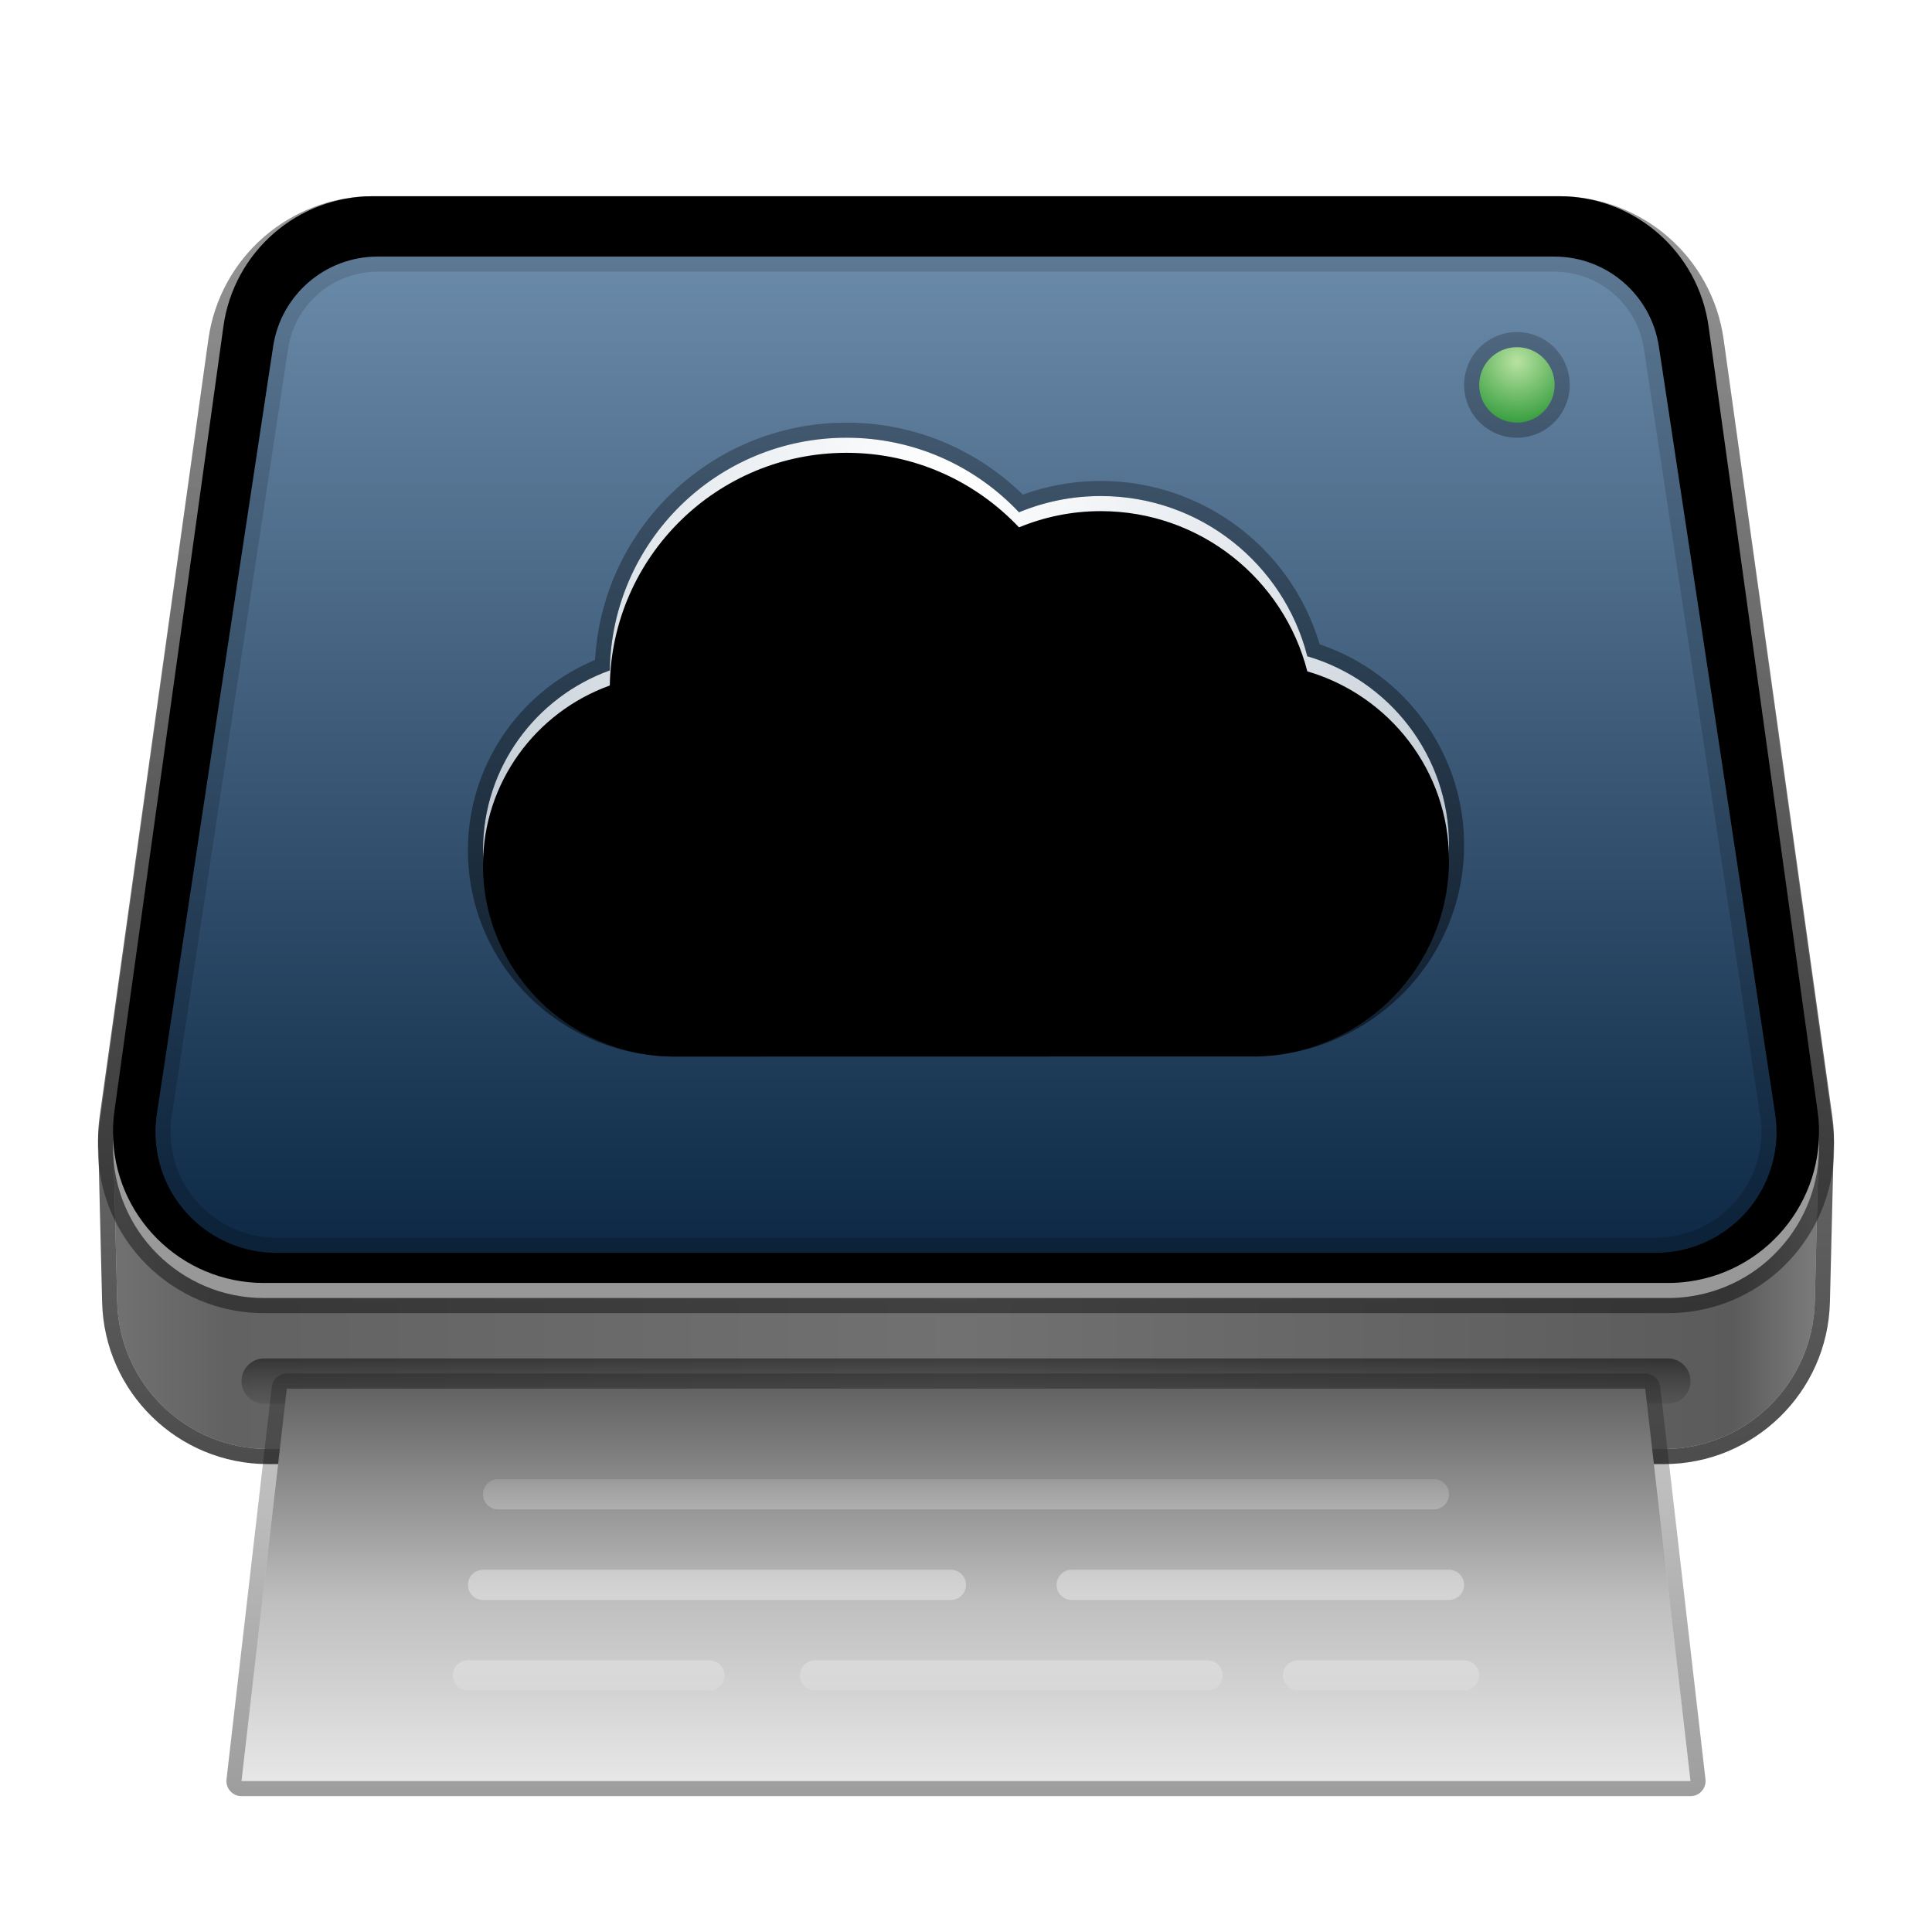 <svg xmlns="http://www.w3.org/2000/svg" xmlns:xlink="http://www.w3.org/1999/xlink" width="128" height="128" viewBox="0 0 128 128">
  <defs>
    <filter id="deepin-cloud-print-configurator-a" width="127.6%" height="130.2%" x="-13.8%" y="-15.1%" filterUnits="objectBoundingBox">
      <feOffset dy="2" in="SourceAlpha" result="shadowOffsetOuter1"/>
      <feGaussianBlur in="shadowOffsetOuter1" result="shadowBlurOuter1" stdDeviation="3"/>
      <feColorMatrix in="shadowBlurOuter1" result="shadowMatrixOuter1" values="0 0 0 0 0   0 0 0 0 0   0 0 0 0 0  0 0 0 0.2 0"/>
      <feMerge>
        <feMergeNode in="shadowMatrixOuter1"/>
        <feMergeNode in="SourceGraphic"/>
      </feMerge>
    </filter>
    <linearGradient id="deepin-cloud-print-configurator-b" x1="0%" x2="100%" y1="100%" y2="100%">
      <stop offset="0%" stop-color="#707070"/>
      <stop offset="6.212%" stop-color="#626262"/>
      <stop offset="49.592%" stop-color="#717171"/>
      <stop offset="95.462%" stop-color="#5B5B5B"/>
      <stop offset="100%" stop-color="#797979"/>
    </linearGradient>
    <linearGradient id="deepin-cloud-print-configurator-c" x1="50%" x2="50%" y1="0%" y2="100%">
      <stop offset=".082%" stop-opacity=".334"/>
      <stop offset="100%" stop-opacity=".7"/>
    </linearGradient>
    <linearGradient id="deepin-cloud-print-configurator-d" x1="50%" x2="50%" y1="0%" y2="144.712%">
      <stop offset="0%" stop-opacity=".461"/>
      <stop offset="100%" stop-color="#595959" stop-opacity=".195"/>
    </linearGradient>
    <linearGradient id="deepin-cloud-print-configurator-e" x1="50%" x2="50%" y1="0%" y2="98.356%">
      <stop offset="0%" stop-color="#C7C7C7"/>
      <stop offset="100%" stop-color="#989898"/>
    </linearGradient>
    <path id="deepin-cloud-print-configurator-f" d="M18.707,1 L97.293,1 C102.284,1 106.511,4.68 107.198,9.624 L114.42,61.624 C115.18,67.095 111.361,72.145 105.891,72.905 C105.435,72.968 104.975,73 104.515,73 L11.485,73 C5.962,73 1.485,68.523 1.485,63 C1.485,62.54 1.517,62.08 1.58,61.624 L8.802,9.624 C9.489,4.68 13.716,1 18.707,1 Z"/>
    <filter id="deepin-cloud-print-configurator-g" width="98.3%" height="101.4%" x=".8%" y="-.7%" filterUnits="objectBoundingBox">
      <feOffset dy="-1" in="SourceAlpha" result="shadowOffsetInner1"/>
      <feComposite in="shadowOffsetInner1" in2="SourceAlpha" k2="-1" k3="1" operator="arithmetic" result="shadowInnerInner1"/>
      <feColorMatrix in="shadowInnerInner1" values="0 0 0 0 1   0 0 0 0 1   0 0 0 0 1  0 0 0 0.5 0"/>
    </filter>
    <linearGradient id="deepin-cloud-print-configurator-h" x1="50%" x2="50%" y1="0%" y2="100%">
      <stop offset="0%" stop-opacity=".098"/>
      <stop offset="100%" stop-opacity=".434"/>
    </linearGradient>
    <linearGradient id="deepin-cloud-print-configurator-i" x1="50%" x2="50%" y1="0%" y2="98.356%">
      <stop offset="0%" stop-color="#6A8AA9"/>
      <stop offset="100%" stop-color="#0E2A47"/>
    </linearGradient>
    <linearGradient id="deepin-cloud-print-configurator-j" x1="50%" x2="50%" y1="4.155%" y2="99.82%">
      <stop offset="0%" stop-opacity=".132"/>
      <stop offset="100%" stop-opacity=".192"/>
    </linearGradient>
    <radialGradient id="deepin-cloud-print-configurator-k" cx="50%" cy="18.931%" r="100%" fx="50%" fy="18.931%">
      <stop offset="2.576%" stop-color="#B4E09E"/>
      <stop offset="100%" stop-color="#1A8F29"/>
    </radialGradient>
    <linearGradient id="deepin-cloud-print-configurator-l" x1="50%" x2="50%" y1="8.649%" y2="131.475%">
      <stop offset="0%" stop-opacity=".215"/>
      <stop offset="100%" stop-opacity=".306"/>
    </linearGradient>
    <radialGradient id="deepin-cloud-print-configurator-m" cx="49.359%" cy="2.679%" r="125.311%" fx="49.359%" fy="2.679%" gradientTransform="matrix(.625 .001 -.001 1 .185 0)">
      <stop offset="0%" stop-color="#FFF"/>
      <stop offset="99.984%" stop-color="#FFF" stop-opacity=".614"/>
    </radialGradient>
    <path id="deepin-cloud-print-configurator-n" d="M80.613,30.479 C79.055,24.382 73.528,19.864 66.929,19.864 C65.009,19.864 63.182,20.249 61.512,20.94 C58.649,17.905 54.596,16 50.088,16 C41.501,16 34.534,22.882 34.401,31.416 C29.505,33.178 26,37.839 26,43.329 C26,50.291 31.628,55.936 38.592,56 L77.331,55.993 C84.362,55.781 90,50.043 90,42.979 C90,37.057 86.036,32.065 80.613,30.479 Z"/>
    <filter id="deepin-cloud-print-configurator-o" width="101.6%" height="102.5%" x="-.8%" y="-1.2%" filterUnits="objectBoundingBox">
      <feOffset dy="1" in="SourceAlpha" result="shadowOffsetInner1"/>
      <feComposite in="shadowOffsetInner1" in2="SourceAlpha" k2="-1" k3="1" operator="arithmetic" result="shadowInnerInner1"/>
      <feColorMatrix in="shadowInnerInner1" values="0 0 0 0 1   0 0 0 0 1   0 0 0 0 1  0 0 0 1 0"/>
    </filter>
    <linearGradient id="deepin-cloud-print-configurator-p" x1="50%" x2="50%" y1="0%" y2="95.99%">
      <stop offset="0%" stop-opacity=".276"/>
      <stop offset="100%" stop-opacity=".489"/>
    </linearGradient>
    <linearGradient id="deepin-cloud-print-configurator-q" x1="47.778%" x2="47.778%" y1="0%" y2="127.734%">
      <stop offset="0%" stop-color="#626262"/>
      <stop offset="42.634%" stop-color="#BFBFBF"/>
      <stop offset="100%" stop-color="#FFF"/>
    </linearGradient>
    <linearGradient id="deepin-cloud-print-configurator-r" x1="54.444%" x2="54.444%" y1="-18.525%" y2="105.168%">
      <stop offset="0%" stop-opacity=".177"/>
      <stop offset="100%" stop-opacity=".391"/>
    </linearGradient>
    <linearGradient id="deepin-cloud-print-configurator-s" x1="50%" x2="50%" y1="0%" y2="100%">
      <stop offset="0%" stop-color="#EEE" stop-opacity=".17"/>
      <stop offset="100%" stop-color="#D8D8D8"/>
    </linearGradient>
  </defs>
  <g fill="none" fill-rule="evenodd" filter="url(#deepin-cloud-print-configurator-a)" transform="translate(6 11)">
    <path fill="url(#deepin-cloud-print-configurator-b)" d="M97.301,1 C102.289,1 106.514,4.675 107.205,9.615 L114.408,61.115 C114.507,61.823 114.529,62.523 114.481,63.209 L114.237,73.243 C114.105,78.669 109.668,83 104.24,83 L11.761,83 C6.333,83 1.895,78.669 1.764,73.242 L1.521,63.208 C1.504,62.974 1.496,62.738 1.496,62.5 C1.496,62.037 1.528,61.574 1.592,61.115 L8.795,9.615 C9.486,4.675 13.711,1 18.699,1 L97.301,1 Z"/>
    <path fill="url(#deepin-cloud-print-configurator-c)" fill-rule="nonzero" d="M97.301,0 L18.699,0 C13.212,0 8.565,4.043 7.805,9.476 L0.602,60.976 C0.531,61.481 0.496,61.99 0.496,62.5 C0.496,62.76 0.505,63.02 0.523,63.278 L0.765,73.266 C0.909,79.236 5.79,84 11.761,84 L104.24,84 C110.211,84 115.092,79.236 115.237,73.267 L115.481,63.233 C115.532,62.516 115.506,61.745 115.398,60.976 L108.195,9.476 C107.435,4.043 102.788,0 97.301,0 Z M97.301,1 C102.289,1 106.514,4.675 107.205,9.615 L114.408,61.115 C114.507,61.823 114.529,62.523 114.481,63.209 L114.237,73.243 C114.105,78.669 109.668,83 104.24,83 L11.761,83 C6.333,83 1.895,78.669 1.764,73.242 L1.521,63.208 C1.504,62.974 1.496,62.738 1.496,62.5 C1.496,62.037 1.528,61.574 1.592,61.115 L8.795,9.615 C9.486,4.675 13.711,1 18.699,1 L97.301,1 Z"/>
    <path fill="url(#deepin-cloud-print-configurator-d)" fill-rule="nonzero" d="M11.5,77 L104.5,77 C105.328,77 106,77.672 106,78.5 C106,79.328 105.328,80 104.5,80 L11.5,80 C10.672,80 10,79.328 10,78.5 C10,77.672 10.672,77 11.5,77 Z"/>
    <use fill="url(#deepin-cloud-print-configurator-e)" xlink:href="#deepin-cloud-print-configurator-f"/>
    <use fill="#000" filter="url(#deepin-cloud-print-configurator-g)" xlink:href="#deepin-cloud-print-configurator-f"/>
    <path fill="url(#deepin-cloud-print-configurator-h)" fill-rule="nonzero" d="M97.293,0 L18.707,0 C13.217,0 8.567,4.049 7.812,9.487 L0.589,61.487 C0.52,61.988 0.485,62.494 0.485,63 C0.485,69.075 5.41,74 11.485,74 L104.515,74 C105.021,74 105.527,73.965 106.028,73.895 C112.046,73.06 116.246,67.504 115.411,61.487 L108.188,9.487 C107.433,4.049 102.783,0 97.293,0 Z M97.293,1 C102.284,1 106.511,4.68 107.198,9.624 L114.42,61.624 C115.18,67.095 111.361,72.145 105.891,72.905 C105.435,72.968 104.975,73 104.515,73 L11.485,73 C5.962,73 1.485,68.523 1.485,63 C1.485,62.54 1.517,62.08 1.58,61.624 L8.802,9.624 C9.489,4.68 13.716,1 18.707,1 L97.293,1 Z"/>
    <path fill="url(#deepin-cloud-print-configurator-i)" d="M19.019,4 L96.981,4 C100.442,4 103.383,6.529 103.902,9.951 L111.606,60.802 C112.268,65.17 109.263,69.248 104.895,69.91 C104.498,69.97 104.098,70 103.697,70 L12.303,70 C7.885,70 4.303,66.418 4.303,62 C4.303,61.599 4.334,61.198 4.394,60.802 L12.098,9.951 C12.617,6.529 15.558,4 19.019,4 Z"/>
    <path fill="url(#deepin-cloud-print-configurator-j)" fill-rule="nonzero" d="M96.981,4 C100.442,4 103.383,6.529 103.902,9.951 L111.606,60.802 C112.268,65.17 109.263,69.248 104.895,69.91 C104.498,69.97 104.098,70 103.697,70 L12.303,70 C7.885,70 4.303,66.418 4.303,62 C4.303,61.599 4.334,61.198 4.394,60.802 L12.098,9.951 C12.617,6.529 15.558,4 19.019,4 L96.981,4 Z M96.981,5 L19.019,5 C16.133,5 13.668,7.052 13.128,9.865 L13.087,10.101 L5.382,60.951 C5.33,61.298 5.303,61.649 5.303,62 C5.303,65.785 8.308,68.869 12.063,68.996 L12.303,69 L103.697,69 C104.048,69 104.398,68.974 104.745,68.921 C108.488,68.354 111.087,64.921 110.65,61.19 L110.618,60.951 L102.913,10.101 C102.481,7.247 100.082,5.118 97.22,5.005 L96.981,5 Z"/>
    <circle cx="94.5" cy="12.5" r="2.5" fill="url(#deepin-cloud-print-configurator-k)"/>
    <path fill="url(#deepin-cloud-print-configurator-l)" fill-rule="nonzero" d="M94.5,9 C92.567,9 91,10.567 91,12.5 C91,14.433 92.567,16 94.5,16 C96.433,16 98,14.433 98,12.5 C98,10.567 96.433,9 94.5,9 Z M94.5,10 C95.881,10 97,11.119 97,12.5 C97,13.881 95.881,15 94.5,15 C93.119,15 92,13.881 92,12.5 C92,11.119 93.119,10 94.5,10 Z"/>
    <g fill-rule="nonzero">
      <use fill="url(#deepin-cloud-print-configurator-m)" xlink:href="#deepin-cloud-print-configurator-n"/>
      <use fill="#000" filter="url(#deepin-cloud-print-configurator-o)" xlink:href="#deepin-cloud-print-configurator-n"/>
    </g>
    <path fill="url(#deepin-cloud-print-configurator-p)" fill-rule="nonzero" d="M49.767,15.003 C41.114,15.166 34.061,21.906 33.443,30.444 L33.425,30.722 L33.18,30.827 C28.272,32.986 25,37.845 25,43.329 C25,50.834 31.064,56.931 38.583,57 L77.331,56.993 C84.95,56.763 91,50.567 91,42.979 L90.996,42.65 C90.859,36.738 87.024,31.606 81.512,29.716 L81.43,29.688 L81.401,29.585 C79.49,23.286 73.655,18.864 66.929,18.864 L66.466,18.871 C64.925,18.918 63.42,19.196 61.983,19.692 L61.764,19.771 L61.655,19.664 C58.571,16.698 54.466,15 50.088,15 L49.767,15.003 Z M50.088,16 C54.596,16 58.649,17.905 61.512,20.94 C63.182,20.249 65.009,19.864 66.929,19.864 C73.528,19.864 79.055,24.382 80.613,30.479 C86.036,32.065 90,37.057 90,42.979 C90,49.939 84.527,55.612 77.64,55.98 L77.331,55.993 L38.592,56 C31.628,55.936 26,50.291 26,43.329 C26,37.839 29.505,33.178 34.401,31.416 C34.534,22.882 41.501,16 50.088,16 Z"/>
    <polygon fill="url(#deepin-cloud-print-configurator-q)" fill-rule="nonzero" points="13 79 103 79 106 105 10 105"/>
    <path fill="url(#deepin-cloud-print-configurator-r)" fill-rule="nonzero" d="M103,78 L13,78 C12.492,78 12.065,78.381 12.007,78.885 L9.007,104.885 C8.938,105.479 9.402,106 10,106 L106,106 C106.598,106 107.062,105.479 106.993,104.885 L103.993,78.885 C103.935,78.381 103.508,78 103,78 Z M103,79 L106,105 L10,105 L13,79 L103,79 Z"/>
    <path fill="url(#deepin-cloud-print-configurator-s)" d="M41,97 C41.552,97 42,97.448 42,98 C42,98.552 41.552,99 41,99 L25,99 C24.448,99 24,98.552 24,98 C24,97.448 24.448,97 25,97 L41,97 Z M74,97 C74.552,97 75,97.448 75,98 C75,98.552 74.552,99 74,99 L48,99 C47.448,99 47,98.552 47,98 C47,97.448 47.448,97 48,97 L74,97 Z M91,97 C91.552,97 92,97.448 92,98 C92,98.552 91.552,99 91,99 L80,99 C79.448,99 79,98.552 79,98 C79,97.448 79.448,97 80,97 L91,97 Z M57,91 C57.552,91 58,91.448 58,92 C58,92.552 57.552,93 57,93 L26,93 C25.448,93 25,92.552 25,92 C25,91.448 25.448,91 26,91 L57,91 Z M90,91 C90.552,91 91,91.448 91,92 C91,92.552 90.552,93 90,93 L65,93 C64.448,93 64,92.552 64,92 C64,91.448 64.448,91 65,91 L90,91 Z M89,85 C89.552,85 90,85.448 90,86 C90,86.552 89.552,87 89,87 L27,87 C26.448,87 26,86.552 26,86 C26,85.448 26.448,85 27,85 L89,85 Z"/>
  </g>
</svg>
